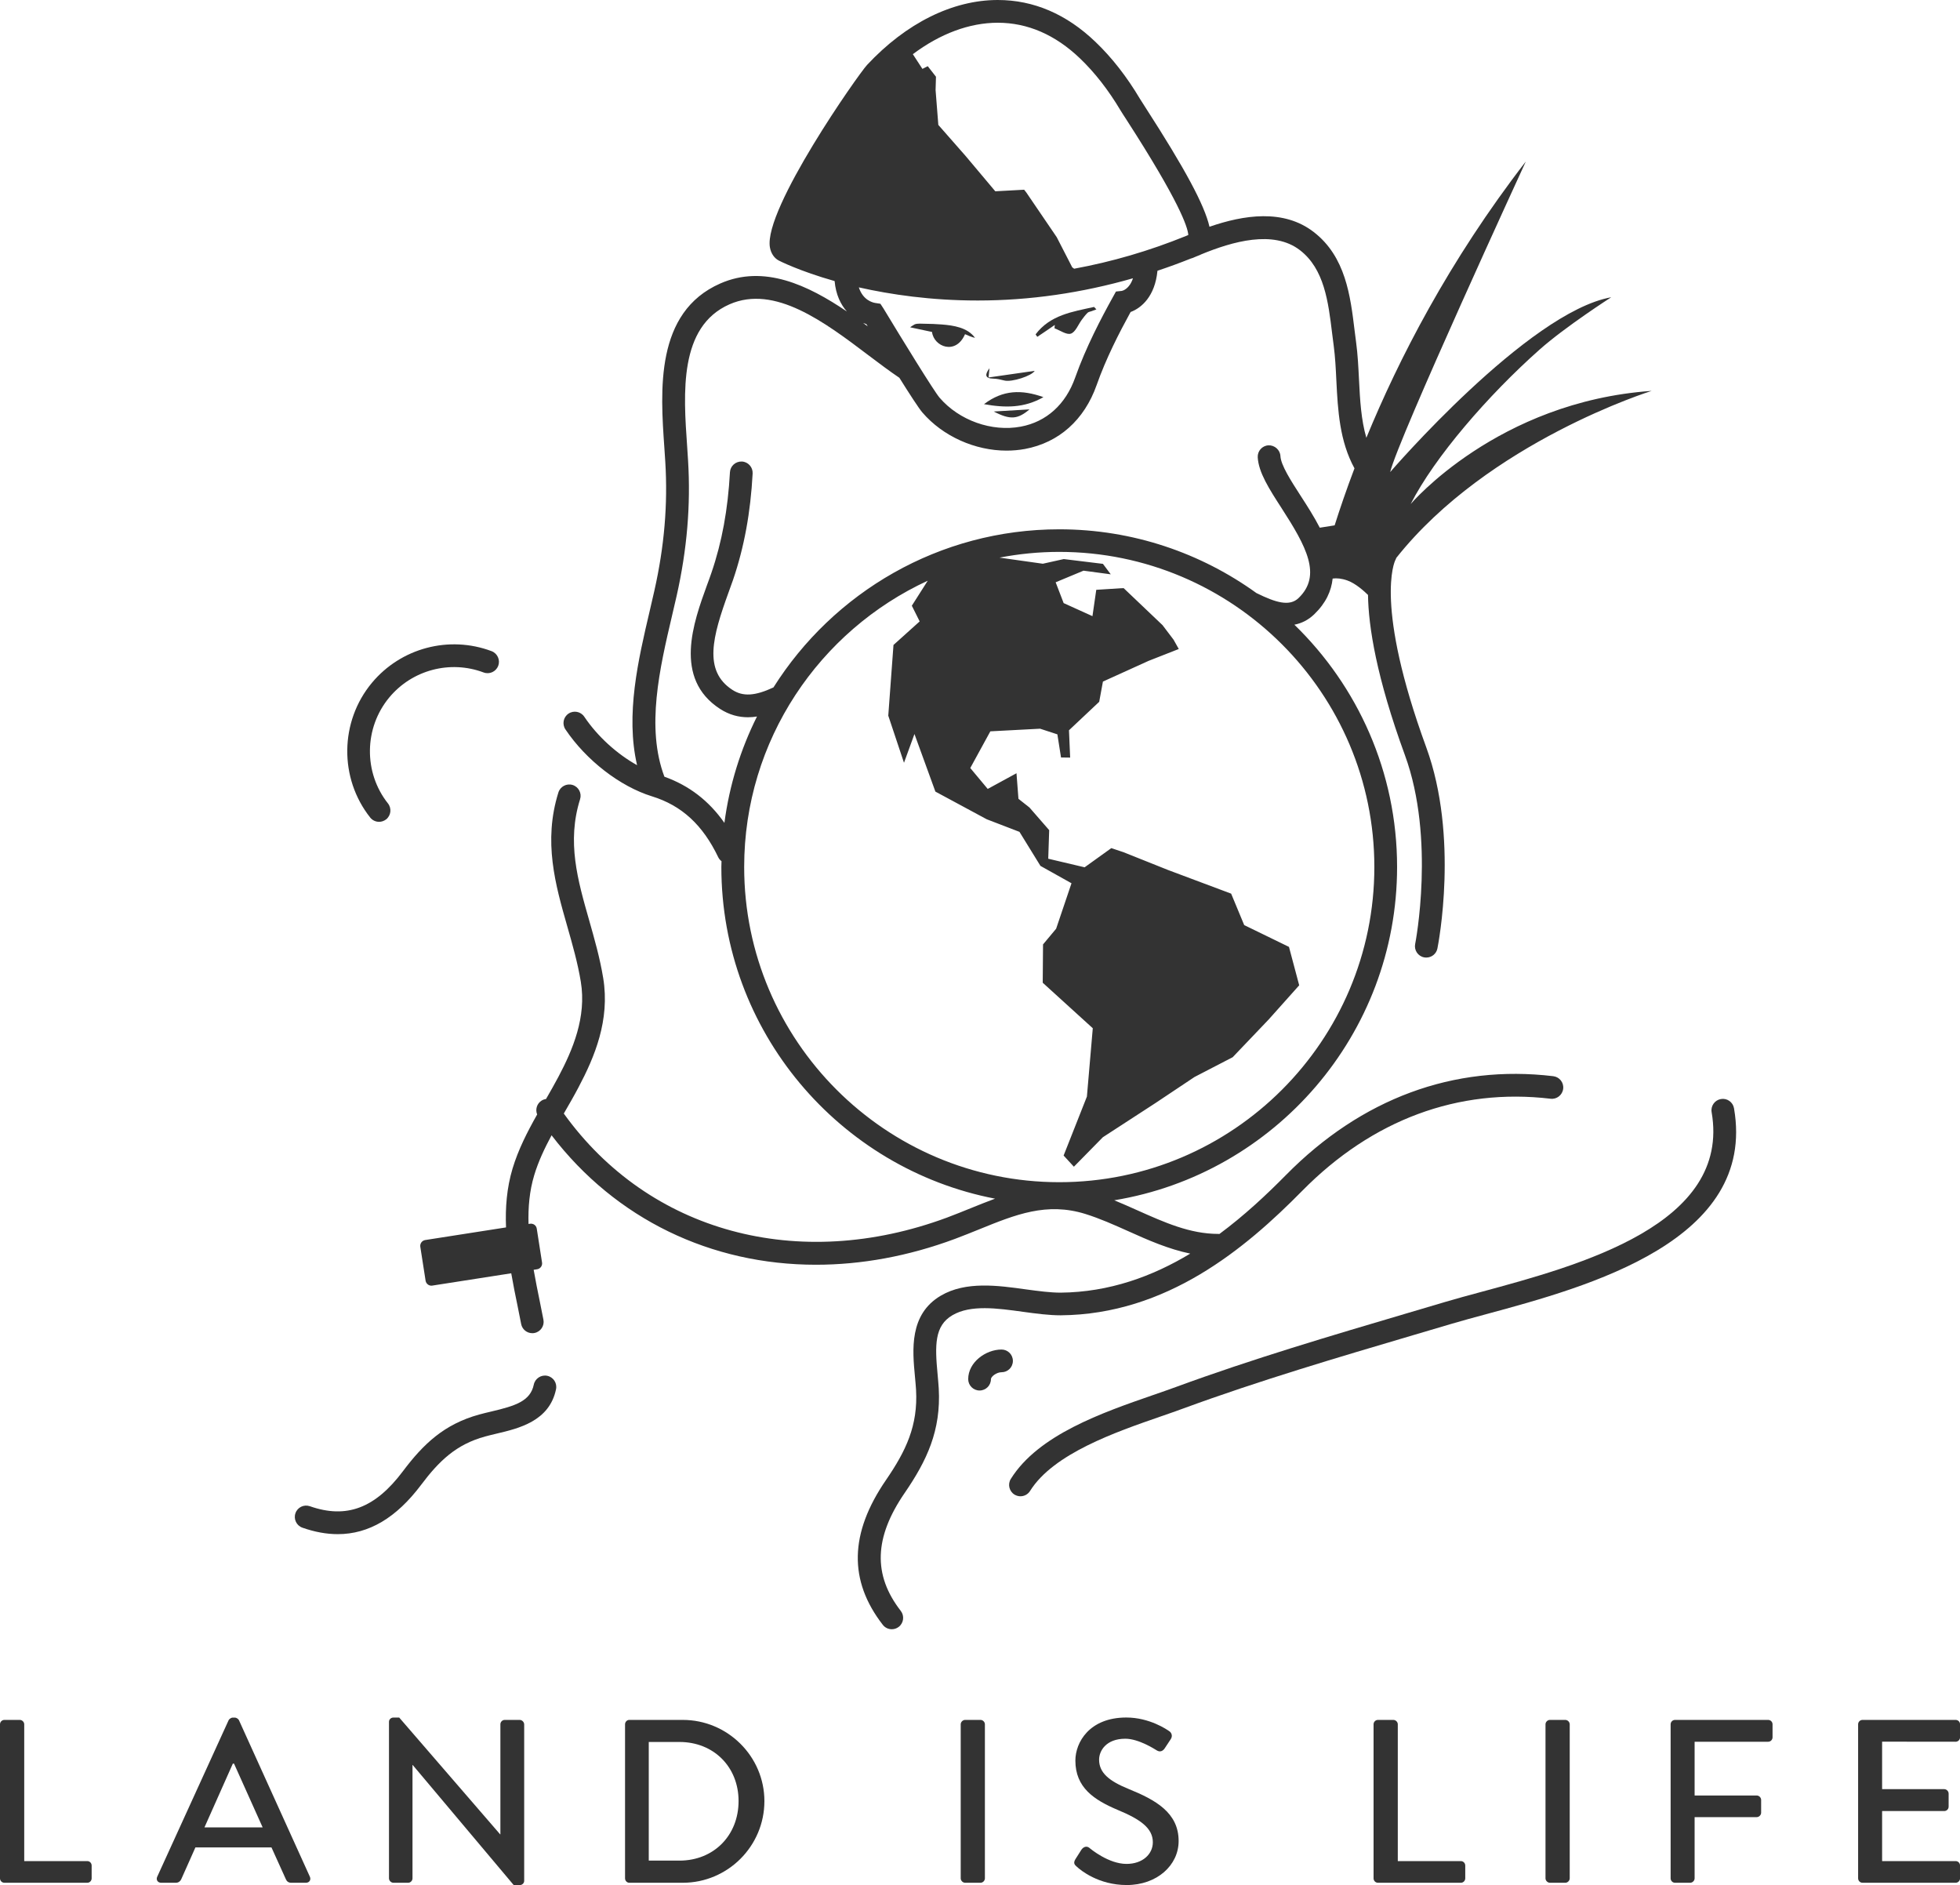 <svg version="1.1" xmlns="http://www.w3.org/2000/svg" viewBox="40.027 0 50 48.083" fill="#333"><path d="M66.126,33.46c0.339,0.047,0.665,0.089,0.958,0.089c2.71-0.021,4.715-1.706,6.159-3.171c1.793-1.82,3.986-2.632,6.339-2.353 c0.157,0.02,0.303-0.094,0.322-0.253c0.02-0.159-0.094-0.303-0.253-0.322c-2.539-0.304-4.896,0.57-6.82,2.522 c-0.495,0.502-1.06,1.031-1.697,1.503c-0.006,0-0.012-0.002-0.019-0.002c-0.003,0-0.006,0-0.009,0c-0.721,0-1.371-0.292-2.058-0.599 c-0.195-0.087-0.394-0.176-0.596-0.259c4.087-0.672,7.215-4.228,7.215-8.502c0-2.422-1.006-4.612-2.62-6.179 c0.176-0.034,0.349-0.114,0.507-0.266c0.298-0.287,0.436-0.595,0.469-0.911c0.102-0.014,0.226-0.004,0.378,0.05 c0.21,0.075,0.431,0.276,0.524,0.368c0.012,0.807,0.214,2.097,0.942,4.087c0.781,2.133,0.267,4.791,0.261,4.817 c-0.031,0.156,0.071,0.31,0.228,0.34c0.02,0.004,0.039,0.005,0.057,0.005c0.135,0,0.256-0.095,0.283-0.233 c0.023-0.115,0.552-2.841-0.285-5.129c-1.327-3.629-0.808-4.736-0.79-4.772c0.011-0.019,0.019-0.039,0.025-0.059 c2.352-2.966,6.515-4.261,6.515-4.261c-3.934,0.275-6.147,2.886-6.147,2.886c0.61-1.196,1.976-2.775,3.288-3.939 c0.664-0.589,1.828-1.335,1.828-1.335c-2.127,0.381-5.639,4.459-5.639,4.459c0.19-0.822,3.46-7.922,3.46-7.922 c-1.968,2.546-3.252,5.063-4.068,7.048c-0.134-0.46-0.162-0.965-0.188-1.492c-0.016-0.311-0.031-0.632-0.073-0.941 c-0.014-0.101-0.026-0.202-0.039-0.305c-0.107-0.882-0.229-1.881-1.04-2.509c-0.772-0.599-1.794-0.436-2.662-0.136 c-0.127-0.558-0.632-1.49-1.627-3.033c-0.074-0.114-0.126-0.196-0.149-0.234c-0.334-0.562-0.714-1.049-1.131-1.447 C67.235,0.36,66.395,0,65.481,0c-1.153,0-2.337,0.588-3.335,1.656c-0.217,0.232-2.641,3.678-2.479,4.65 c0.026,0.155,0.11,0.278,0.226,0.339c0.009,0.005,0.521,0.268,1.425,0.524c0.032,0.349,0.156,0.6,0.313,0.776 c-0.996-0.675-2.117-1.204-3.23-0.714c-1.668,0.734-1.528,2.731-1.426,4.189c0.009,0.125,0.017,0.248,0.024,0.365 c0.066,1.082-0.025,2.155-0.279,3.282c-0.037,0.167-0.077,0.337-0.118,0.512c-0.294,1.252-0.622,2.649-0.323,3.938 c-0.514-0.286-1.008-0.732-1.347-1.236c-0.089-0.133-0.269-0.168-0.402-0.079c-0.133,0.089-0.168,0.269-0.079,0.402 c0.528,0.787,1.394,1.456,2.206,1.707c0.759,0.234,1.297,0.728,1.693,1.555c0.02,0.042,0.049,0.073,0.083,0.1 c0,0.05-0.004,0.099-0.004,0.148c0,4.193,3.011,7.694,6.982,8.46c-0.205,0.075-0.409,0.158-0.615,0.241 c-0.198,0.08-0.399,0.162-0.607,0.24c-3.804,1.411-7.607,0.369-9.779-2.652c0.003-0.006,0.007-0.011,0.01-0.018 c0.122-0.211,0.249-0.43,0.364-0.649c0.411-0.776,0.807-1.714,0.631-2.788c-0.084-0.513-0.224-1.001-0.358-1.473 c-0.294-1.03-0.573-2.002-0.232-3.09c0.048-0.152-0.037-0.315-0.19-0.363c-0.152-0.047-0.315,0.038-0.363,0.19 c-0.392,1.253-0.077,2.356,0.228,3.422c0.13,0.456,0.265,0.927,0.344,1.408c0.148,0.903-0.206,1.732-0.571,2.423 c-0.1,0.188-0.209,0.38-0.317,0.567c-0.041,0.006-0.082,0.02-0.118,0.044c-0.117,0.077-0.159,0.225-0.108,0.35 c-0.246,0.436-0.48,0.889-0.628,1.381c-0.147,0.49-0.187,0.996-0.166,1.5l-2.062,0.322c-0.039,0.006-0.074,0.028-0.098,0.06 c-0.023,0.032-0.033,0.072-0.027,0.111l0.135,0.866c0.006,0.04,0.028,0.074,0.06,0.098c0.025,0.019,0.057,0.029,0.088,0.029 c0.008,0,0.016,0,0.023-0.002l2.014-0.314c0.049,0.286,0.106,0.565,0.162,0.836c0.031,0.154,0.062,0.307,0.091,0.458 c0.027,0.139,0.148,0.234,0.284,0.234c0.019,0,0.037-0.001,0.055-0.005c0.157-0.03,0.26-0.183,0.229-0.339 c-0.029-0.153-0.061-0.307-0.092-0.463c-0.055-0.268-0.11-0.54-0.157-0.81l0.089-0.014c0.082-0.013,0.137-0.089,0.125-0.17 l-0.135-0.866c-0.006-0.039-0.027-0.075-0.059-0.098c-0.032-0.023-0.072-0.032-0.111-0.027l-0.04,0.006 c-0.012-0.425,0.024-0.842,0.145-1.243c0.106-0.353,0.264-0.686,0.443-1.019c1.642,2.146,4.074,3.302,6.744,3.302 c1.154,0,2.352-0.215,3.548-0.66c0.214-0.08,0.421-0.164,0.624-0.246c0.921-0.374,1.715-0.696,2.702-0.389 c0.368,0.115,0.72,0.272,1.093,0.439c0.504,0.227,1.022,0.456,1.582,0.572c-0.959,0.578-2.059,0.985-3.314,0.996 c-0.26-0.001-0.556-0.04-0.873-0.083c-0.722-0.101-1.539-0.214-2.175,0.159c-0.811,0.476-0.725,1.389-0.662,2.056 c0.011,0.119,0.022,0.235,0.029,0.346c0.051,0.911-0.255,1.555-0.767,2.301c-0.932,1.357-0.958,2.565-0.081,3.694 c0.057,0.074,0.143,0.112,0.229,0.112c0.062,0,0.125-0.02,0.178-0.061c0.126-0.098,0.149-0.281,0.051-0.407 c-0.712-0.916-0.681-1.873,0.101-3.01c0.564-0.823,0.928-1.59,0.868-2.662c-0.007-0.118-0.019-0.242-0.03-0.368 c-0.069-0.732-0.081-1.232,0.378-1.501C64.787,33.274,65.467,33.369,66.126,33.46z M67.577,1.489 c0.379,0.362,0.726,0.808,1.033,1.324c0.024,0.042,0.082,0.129,0.161,0.252c1.331,2.064,1.555,2.721,1.57,2.929 c-0.021,0.009-0.042,0.018-0.062,0.026c-0.938,0.381-1.89,0.658-2.85,0.834L67.38,6.819l-0.396-0.77L66.21,4.912l-0.057-0.073 l-0.736,0.04l-0.759-0.903l-0.694-0.79l-0.07-0.889l0.01-0.34l-0.21-0.269l-0.136,0.069l-0.244-0.375 C64.01,0.86,64.757,0.58,65.481,0.58C66.24,0.58,66.946,0.885,67.577,1.489z M64.968,7.665C64.968,7.665,64.968,7.665,64.968,7.665 c1.33,0,2.655-0.193,3.961-0.567c-0.091,0.277-0.265,0.318-0.284,0.322l-0.15,0.016l-0.073,0.132 c-0.307,0.554-0.693,1.288-0.967,2.062c-0.242,0.686-0.735,1.13-1.388,1.252c-0.74,0.139-1.573-0.158-2.072-0.739 c-0.143-0.167-0.955-1.487-1.433-2.279l-0.076-0.116l-0.134-0.021c-0.061-0.01-0.311-0.069-0.416-0.397 C62.748,7.513,63.774,7.665,64.968,7.665z M62.129,8.268c0.01,0.017,0.022,0.038,0.034,0.057c-0.039-0.029-0.079-0.058-0.118-0.087 C62.074,8.249,62.102,8.259,62.129,8.268z M56.976,19.811c-0.473-1.255-0.12-2.765,0.193-4.099c0.041-0.175,0.082-0.348,0.12-0.517 c0.265-1.181,0.36-2.307,0.291-3.444c-0.007-0.119-0.016-0.243-0.024-0.37c-0.095-1.358-0.214-3.049,1.081-3.619 c1.153-0.507,2.425,0.453,3.546,1.301c0.276,0.208,0.538,0.405,0.787,0.573c0.26,0.415,0.496,0.779,0.586,0.884 c0.526,0.612,1.347,0.974,2.149,0.974c0.158,0,0.315-0.014,0.469-0.042c0.865-0.162,1.514-0.74,1.828-1.629 c0.241-0.683,0.569-1.321,0.867-1.865c0.275-0.101,0.623-0.399,0.685-1.052c0.286-0.095,0.57-0.199,0.853-0.312 c0.016-0.004,0.032-0.008,0.048-0.015c0.029-0.013,0.06-0.026,0.089-0.038c0.033-0.014,0.067-0.025,0.101-0.04 c0.007-0.003,0.013-0.008,0.02-0.011c0.802-0.33,1.849-0.632,2.526-0.107c0.619,0.479,0.721,1.313,0.819,2.121 c0.013,0.105,0.025,0.209,0.04,0.312c0.038,0.286,0.053,0.581,0.068,0.894c0.038,0.757,0.081,1.539,0.462,2.236 c-0.205,0.541-0.372,1.031-0.506,1.454l-0.379,0.06c-0.149-0.288-0.326-0.563-0.487-0.812c-0.248-0.384-0.505-0.782-0.517-1.015 c-0.008-0.16-0.151-0.281-0.305-0.274c-0.16,0.008-0.282,0.145-0.274,0.305c0.021,0.386,0.293,0.809,0.609,1.298 c0.632,0.979,1.033,1.716,0.432,2.293c-0.229,0.22-0.579,0.116-1.068-0.125c0,0-0.001,0-0.002,0 c-1.417-1.023-3.156-1.629-5.033-1.629c-3.068,0-5.765,1.612-7.292,4.033c-0.469,0.219-0.777,0.238-1.048,0.062 c-0.75-0.487-0.502-1.369-0.102-2.473c0.042-0.115,0.082-0.225,0.118-0.329c0.284-0.83,0.448-1.719,0.501-2.717 c0.008-0.16-0.115-0.297-0.274-0.305c-0.161-0.006-0.296,0.114-0.305,0.274c-0.051,0.944-0.204,1.782-0.471,2.56 c-0.034,0.101-0.073,0.208-0.114,0.318c-0.345,0.948-0.865,2.38,0.331,3.157c0.239,0.155,0.48,0.214,0.715,0.214 c0.078,0,0.154-0.007,0.229-0.019c-0.418,0.836-0.704,1.75-0.831,2.713C58.109,20.421,57.602,20.035,56.976,19.811z M59.011,22.114 c0-3.235,1.922-6.028,4.683-7.302l-0.406,0.638l0.2,0.4l-0.668,0.601l-0.133,1.803l0.401,1.202l0.267-0.734l0.534,1.469l1.31,0.706 l0.835,0.321l0.535,0.868l0.792,0.443l-0.392,1.16l-0.334,0.4l-0.008,0.977l1.277,1.161l-0.15,1.743l-0.594,1.504l0.262,0.285 l0.739-0.752l1.336-0.868L70.5,27.47l0.973-0.504l0.918-0.962l0.779-0.872l-0.261-0.98l-1.142-0.556l-0.333-0.802l-1.604-0.601 l-1.142-0.456l-0.311-0.104l-0.681,0.489l-0.928-0.219l0.024-0.729l-0.503-0.577l-0.281-0.222l-0.05-0.652l-0.734,0.4l-0.445-0.533 l0.512-0.936l1.269-0.067l0.441,0.144l0.093,0.59l0.233,0.003l-0.03-0.697l0.771-0.726l0.095-0.516l1.164-0.528l0.771-0.303 l-0.133-0.237l-0.281-0.371L68.69,15l-0.697,0.044l-0.097,0.672l-0.735-0.333l-0.204-0.531l0.711-0.296l0.695,0.093l-0.2-0.267 l-0.999-0.122l-0.534,0.119l-1.105-0.156c0.494-0.095,1.002-0.146,1.523-0.146c4.433,0,8.039,3.606,8.039,8.038 c0,4.433-3.606,8.039-8.039,8.039C62.617,30.152,59.011,26.546,59.011,22.114z"/><path d="M84.262,28.269c-0.027-0.158-0.176-0.264-0.335-0.236c-0.157,0.027-0.263,0.177-0.236,0.334 c0.496,2.864-3.348,3.902-5.891,4.589c-0.325,0.088-0.633,0.171-0.898,0.25l-0.953,0.282c-1.956,0.578-3.979,1.175-5.928,1.891 c-0.177,0.065-0.37,0.132-0.573,0.202c-1.305,0.452-2.931,1.015-3.635,2.141c-0.084,0.135-0.043,0.314,0.092,0.399 c0.048,0.029,0.101,0.044,0.153,0.044c0.097,0,0.191-0.048,0.246-0.136c0.596-0.953,2.178-1.5,3.333-1.9 c0.207-0.071,0.403-0.14,0.583-0.206c1.932-0.709,3.946-1.303,5.893-1.878l0.954-0.282c0.259-0.077,0.563-0.159,0.885-0.246 C80.53,32.819,84.848,31.653,84.262,28.269z"/><path d="M65.866,34.712c0-0.16-0.129-0.29-0.29-0.29c-0.401,0-0.85,0.323-0.85,0.755c0,0.16,0.13,0.29,0.29,0.29 c0.16,0,0.29-0.129,0.29-0.29c0-0.062,0.139-0.176,0.271-0.176C65.736,35.002,65.866,34.873,65.866,34.712z"/><path d="M53.987,35.092c-0.156-0.032-0.31,0.068-0.343,0.225c-0.088,0.422-0.469,0.541-1.084,0.686 c-0.107,0.025-0.211,0.05-0.309,0.077c-0.898,0.247-1.428,0.757-1.947,1.448c-0.708,0.942-1.439,1.217-2.371,0.891 c-0.152-0.053-0.317,0.026-0.369,0.178c-0.053,0.151,0.027,0.316,0.177,0.369c0.314,0.11,0.615,0.165,0.903,0.165 c0.792,0,1.492-0.416,2.123-1.254c0.46-0.612,0.894-1.034,1.636-1.237c0.091-0.025,0.188-0.048,0.288-0.072 c0.569-0.134,1.35-0.317,1.52-1.131C54.245,35.278,54.144,35.125,53.987,35.092z"/><path d="M66.935,8.288c-0.002,0.029-0.005,0.058-0.007,0.086c0.142,0.052,0.306,0.173,0.417,0.136 c0.119-0.04,0.187-0.231,0.279-0.354c0.045-0.062,0.092-0.123,0.146-0.177c0.025-0.025,0.07-0.03,0.106-0.043 c0.04-0.016,0.08-0.031,0.12-0.045c-0.02-0.021-0.039-0.041-0.059-0.062c-0.55,0.122-1.119,0.204-1.492,0.7 c0.015,0.021,0.03,0.041,0.044,0.062C66.64,8.491,66.788,8.39,66.935,8.288z"/><path d="M64.645,8.524C64.729,8.559,64.811,8.6,64.9,8.617c-0.191-0.264-0.547-0.317-0.85-0.341 c-0.143-0.011-0.286-0.017-0.429-0.018c-0.078,0-0.182-0.013-0.258,0.014c-0.008,0.003-0.126,0.075-0.115,0.077 c0.228,0.048,0.319,0.068,0.555,0.118C63.848,8.845,64.411,9.067,64.645,8.524z"/><path d="M66.645,10.13c-0.555-0.198-1.034-0.188-1.516,0.179C65.674,10.406,66.155,10.409,66.645,10.13z"/><path d="M65.365,9.658c0.095,0.001,0.191,0.024,0.285,0.048c0.188,0.047,0.698-0.119,0.772-0.247 c-0.375,0.054-0.76,0.109-1.177,0.169c0.014-0.13,0.019-0.183,0.024-0.236C65.156,9.542,65.139,9.654,65.365,9.658z"/><path d="M66.29,10.442c-0.277,0.017-0.564,0.033-0.913,0.054C65.802,10.717,65.991,10.694,66.29,10.442z"/><path d="M49.697,20.962c0.063,0,0.126-0.021,0.18-0.062c0.125-0.1,0.146-0.281,0.047-0.407c-0.626-0.79-0.612-1.927,0.034-2.704 c0.584-0.702,1.551-0.958,2.405-0.637c0.15,0.057,0.317-0.02,0.374-0.169c0.056-0.149-0.02-0.317-0.169-0.374 c-1.085-0.408-2.312-0.083-3.055,0.809c-0.82,0.986-0.838,2.431-0.042,3.435C49.527,20.924,49.612,20.962,49.697,20.962z"/><path d="M42.253,47.47h-1.608v-3.489c0-0.06-0.054-0.112-0.113-0.112H40.14c-0.065,0-0.113,0.053-0.113,0.112v3.929 c0,0.06,0.047,0.113,0.113,0.113h2.113c0.065,0,0.112-0.053,0.112-0.113v-0.327C42.365,47.524,42.318,47.47,42.253,47.47z"/><path d="M46.122,43.875c-0.018-0.036-0.072-0.065-0.101-0.065h-0.06c-0.03,0-0.083,0.03-0.101,0.065l-1.822,3.994 c-0.036,0.077,0.011,0.154,0.101,0.154h0.374c0.072,0,0.119-0.047,0.137-0.089c0.119-0.273,0.244-0.54,0.362-0.813h1.94l0.368,0.813 c0.023,0.053,0.065,0.089,0.137,0.089h0.374c0.089,0,0.136-0.077,0.101-0.154L46.122,43.875z M45.243,46.61l0.724-1.626h0.03 l0.73,1.626H45.243z"/><path d="M53.284,43.869h-0.38c-0.065,0-0.112,0.053-0.112,0.112v2.807h-0.006l-2.575-2.979h-0.148c-0.06,0-0.113,0.047-0.113,0.107 v3.994c0,0.059,0.054,0.113,0.113,0.113h0.374c0.065,0,0.113-0.054,0.113-0.113v-2.89h0.006l2.576,3.062h0.154 c0.06,0,0.113-0.047,0.113-0.107v-3.994C53.397,43.921,53.343,43.869,53.284,43.869z"/><path d="M57.444,43.869h-1.365c-0.059,0-0.107,0.053-0.107,0.112v3.929c0,0.06,0.048,0.113,0.107,0.113h1.365 c1.146,0,2.083-0.932,2.083-2.083C59.527,44.8,58.589,43.869,57.444,43.869z M57.361,47.458h-0.784v-3.026h0.784 c0.872,0,1.507,0.635,1.507,1.507C58.868,46.817,58.233,47.458,57.361,47.458z"/><path d="M65.04,43.869h-0.392c-0.06,0-0.113,0.053-0.113,0.112v3.929c0,0.06,0.054,0.113,0.113,0.113h0.392 c0.06,0,0.112-0.053,0.112-0.113v-3.929C65.152,43.921,65.099,43.869,65.04,43.869z"/><path d="M68.819,45.631c-0.493-0.201-0.754-0.409-0.754-0.748c0-0.219,0.172-0.534,0.67-0.534c0.344,0,0.76,0.273,0.801,0.297 c0.083,0.053,0.16,0.018,0.208-0.06c0.048-0.071,0.101-0.154,0.149-0.226c0.059-0.089,0.011-0.172-0.036-0.202 c-0.06-0.042-0.504-0.35-1.098-0.35c-0.943,0-1.299,0.635-1.299,1.098c0,0.689,0.475,1.003,1.08,1.259 c0.587,0.243,0.896,0.469,0.896,0.825c0,0.303-0.261,0.552-0.671,0.552c-0.457,0-0.914-0.38-0.949-0.41 c-0.065-0.053-0.148-0.03-0.202,0.048c-0.053,0.077-0.101,0.167-0.154,0.243c-0.06,0.101-0.018,0.143,0.035,0.189 c0.095,0.089,0.552,0.469,1.276,0.469c0.771,0,1.323-0.504,1.323-1.122C70.095,46.236,69.507,45.91,68.819,45.631z"/><path d="M77.293,47.47h-1.608v-3.489c0-0.06-0.054-0.112-0.113-0.112H75.18c-0.065,0-0.113,0.053-0.113,0.112v3.929 c0,0.06,0.047,0.113,0.113,0.113h2.113c0.065,0,0.113-0.053,0.113-0.113v-0.327C77.406,47.524,77.358,47.47,77.293,47.47z"/><path d="M79.958,43.869h-0.392c-0.06,0-0.113,0.053-0.113,0.112v3.929c0,0.06,0.054,0.113,0.113,0.113h0.392 c0.059,0,0.113-0.053,0.113-0.113v-3.929C80.07,43.921,80.017,43.869,79.958,43.869z"/><path d="M85.132,43.869h-2.374c-0.065,0-0.113,0.053-0.113,0.112v3.929c0,0.06,0.047,0.113,0.113,0.113h0.386 c0.059,0,0.113-0.053,0.113-0.113v-1.561h1.584c0.06,0,0.113-0.054,0.113-0.113V45.91c0-0.06-0.053-0.113-0.113-0.113h-1.584v-1.371 h1.875c0.065,0,0.113-0.053,0.113-0.112v-0.333C85.245,43.921,85.197,43.869,85.132,43.869z"/><path d="M89.915,44.426c0.065,0,0.113-0.053,0.113-0.112v-0.333c0-0.06-0.047-0.112-0.113-0.112h-2.374 c-0.065,0-0.113,0.053-0.113,0.112v3.929c0,0.06,0.048,0.113,0.113,0.113h2.374c0.065,0,0.113-0.053,0.113-0.113v-0.327 c0-0.06-0.047-0.113-0.113-0.113H88.04v-1.276h1.584c0.06,0,0.113-0.047,0.113-0.113v-0.333c0-0.06-0.053-0.113-0.113-0.113H88.04 v-1.211L89.915,44.426L89.915,44.426z"/></svg>